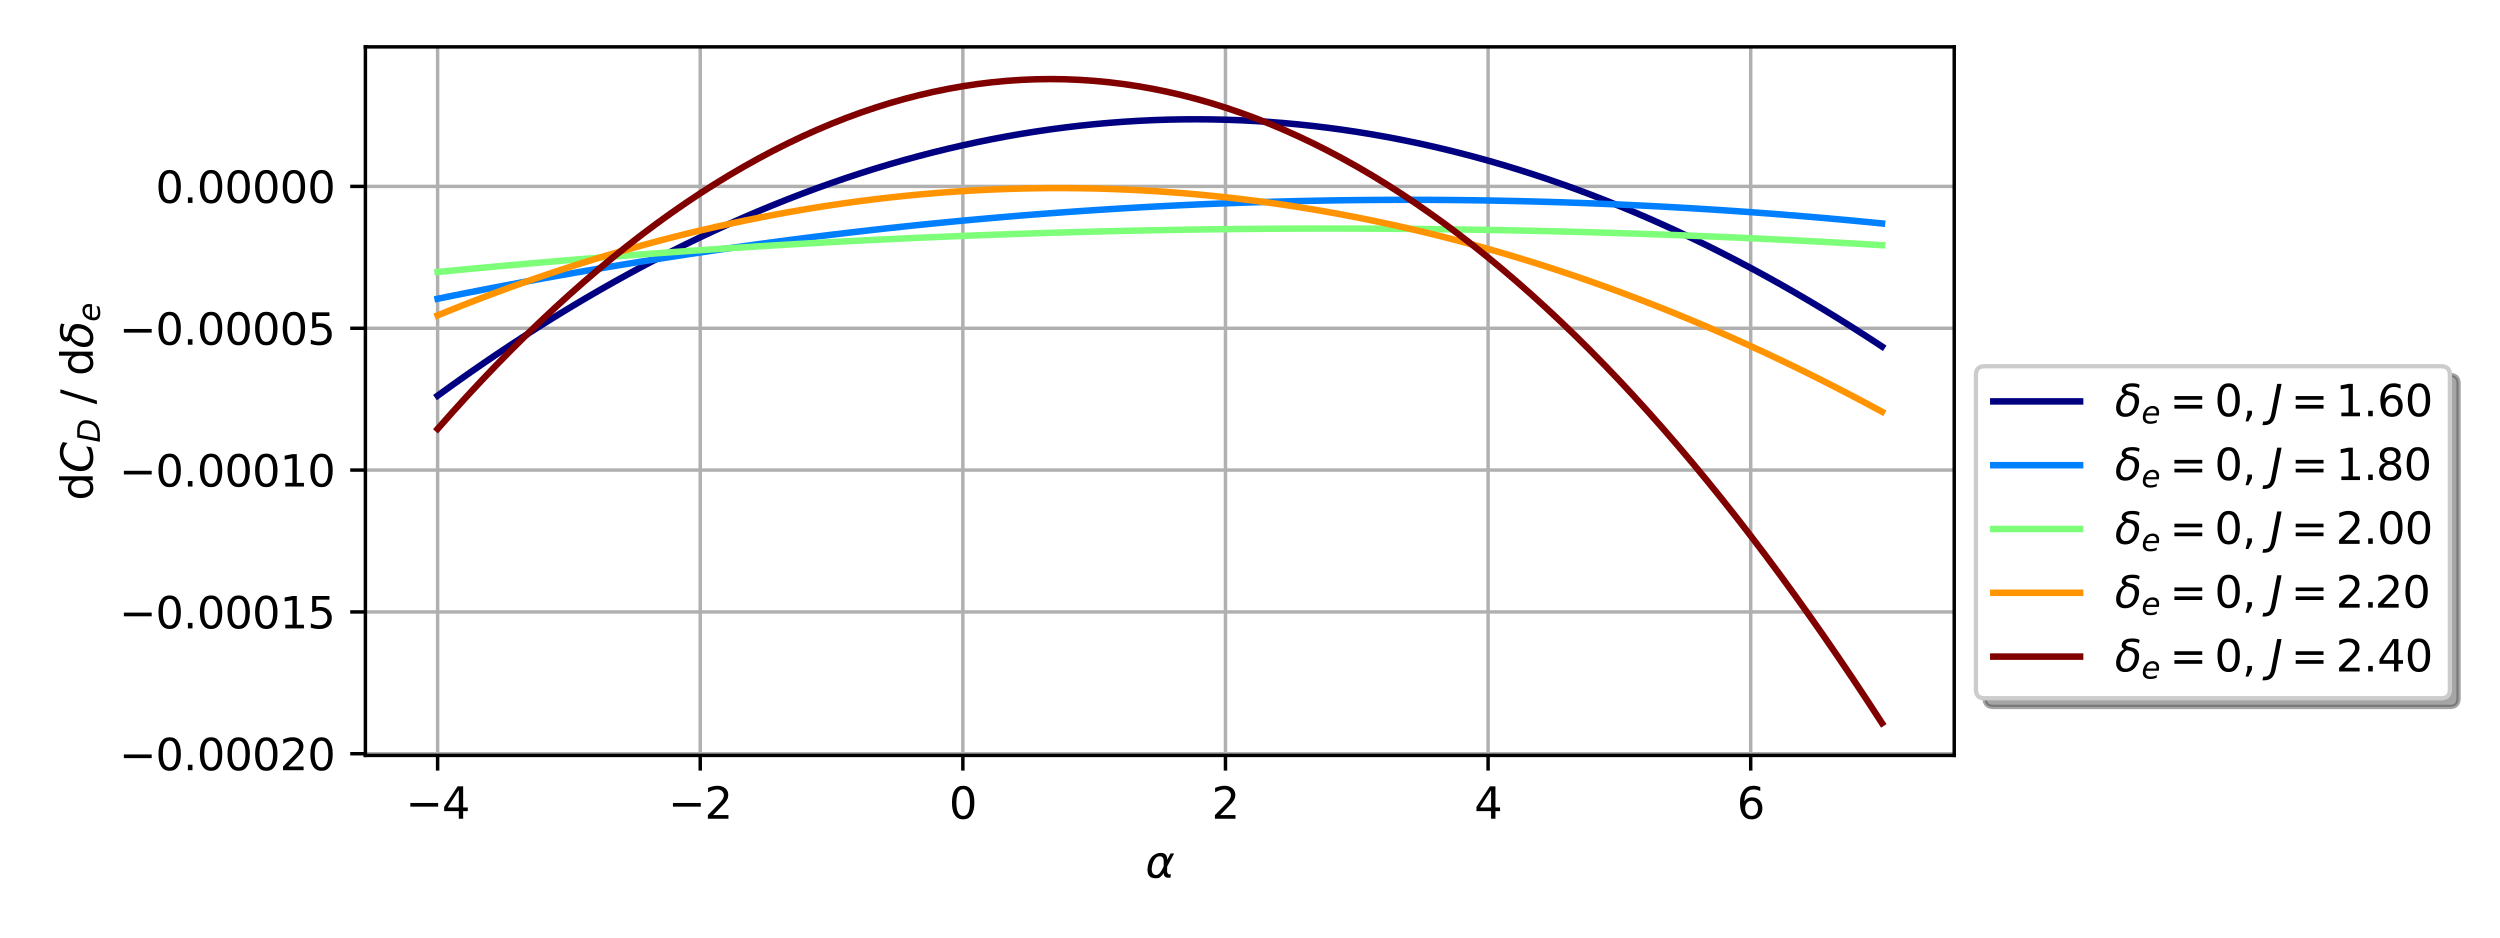 <?xml version="1.0" encoding="utf-8" standalone="no"?>
<!DOCTYPE svg PUBLIC "-//W3C//DTD SVG 1.1//EN"
  "http://www.w3.org/Graphics/SVG/1.1/DTD/svg11.dtd">
<svg xmlns:xlink="http://www.w3.org/1999/xlink" width="576pt" height="216pt" viewBox="0 0 576 216" xmlns="http://www.w3.org/2000/svg" version="1.1">
 <defs>
  <style type="text/css">*{stroke-linejoin: round; stroke-linecap: butt}</style>
 </defs>
 <g id="figure_1">
  <g id="patch_1">
   <path d="M 0 216 
L 576 216 
L 576 0 
L 0 0 
z
" style="fill: #ffffff"/>
  </g>
  <g id="axes_1">
   <g id="patch_2">
    <path d="M 84.188 174.04 
L 450.255 174.04 
L 450.255 10.8 
L 84.188 10.8 
z
" style="fill: #ffffff"/>
   </g>
   <g id="matplotlib.axis_1">
    <g id="xtick_1">
     <g id="line2d_1">
      <path d="M 100.827 174.04 
L 100.827 10.8 
" clip-path="url(#p9c66c2924f)" style="fill: none; stroke: #b0b0b0; stroke-width: 0.8; stroke-linecap: square"/>
     </g>
     <g id="line2d_2">
      <defs>
       <path id="m2b8d6ee78a" d="M 0 0 
L 0 3.5 
" style="stroke: #000000; stroke-width: 0.8"/>
      </defs>
      <g>
       <use xlink:href="#m2b8d6ee78a" x="100.827" y="174.04" style="stroke: #000000; stroke-width: 0.8"/>
      </g>
     </g>
     <g id="text_1">
      <!-- −4 -->
      <g transform="translate(93.456 188.638) scale(0.1 -0.1)">
       <defs>
        <path id="DejaVuSans-2212" d="M 678 2272 
L 4684 2272 
L 4684 1741 
L 678 1741 
L 678 2272 
z
" transform="scale(0.016)"/>
        <path id="DejaVuSans-34" d="M 2419 4116 
L 825 1625 
L 2419 1625 
L 2419 4116 
z
M 2253 4666 
L 3047 4666 
L 3047 1625 
L 3713 1625 
L 3713 1100 
L 3047 1100 
L 3047 0 
L 2419 0 
L 2419 1100 
L 313 1100 
L 313 1709 
L 2253 4666 
z
" transform="scale(0.016)"/>
       </defs>
       <use xlink:href="#DejaVuSans-2212"/>
       <use xlink:href="#DejaVuSans-34" x="83.789"/>
      </g>
     </g>
    </g>
    <g id="xtick_2">
     <g id="line2d_3">
      <path d="M 161.334 174.04 
L 161.334 10.8 
" clip-path="url(#p9c66c2924f)" style="fill: none; stroke: #b0b0b0; stroke-width: 0.8; stroke-linecap: square"/>
     </g>
     <g id="line2d_4">
      <g>
       <use xlink:href="#m2b8d6ee78a" x="161.334" y="174.04" style="stroke: #000000; stroke-width: 0.8"/>
      </g>
     </g>
     <g id="text_2">
      <!-- −2 -->
      <g transform="translate(153.963 188.638) scale(0.1 -0.1)">
       <defs>
        <path id="DejaVuSans-32" d="M 1228 531 
L 3431 531 
L 3431 0 
L 469 0 
L 469 531 
Q 828 903 1448 1529 
Q 2069 2156 2228 2338 
Q 2531 2678 2651 2914 
Q 2772 3150 2772 3378 
Q 2772 3750 2511 3984 
Q 2250 4219 1831 4219 
Q 1534 4219 1204 4116 
Q 875 4013 500 3803 
L 500 4441 
Q 881 4594 1212 4672 
Q 1544 4750 1819 4750 
Q 2544 4750 2975 4387 
Q 3406 4025 3406 3419 
Q 3406 3131 3298 2873 
Q 3191 2616 2906 2266 
Q 2828 2175 2409 1742 
Q 1991 1309 1228 531 
z
" transform="scale(0.016)"/>
       </defs>
       <use xlink:href="#DejaVuSans-2212"/>
       <use xlink:href="#DejaVuSans-32" x="83.789"/>
      </g>
     </g>
    </g>
    <g id="xtick_3">
     <g id="line2d_5">
      <path d="M 221.841 174.04 
L 221.841 10.8 
" clip-path="url(#p9c66c2924f)" style="fill: none; stroke: #b0b0b0; stroke-width: 0.8; stroke-linecap: square"/>
     </g>
     <g id="line2d_6">
      <g>
       <use xlink:href="#m2b8d6ee78a" x="221.841" y="174.04" style="stroke: #000000; stroke-width: 0.8"/>
      </g>
     </g>
     <g id="text_3">
      <!-- 0 -->
      <g transform="translate(218.66 188.638) scale(0.1 -0.1)">
       <defs>
        <path id="DejaVuSans-30" d="M 2034 4250 
Q 1547 4250 1301 3770 
Q 1056 3291 1056 2328 
Q 1056 1369 1301 889 
Q 1547 409 2034 409 
Q 2525 409 2770 889 
Q 3016 1369 3016 2328 
Q 3016 3291 2770 3770 
Q 2525 4250 2034 4250 
z
M 2034 4750 
Q 2819 4750 3233 4129 
Q 3647 3509 3647 2328 
Q 3647 1150 3233 529 
Q 2819 -91 2034 -91 
Q 1250 -91 836 529 
Q 422 1150 422 2328 
Q 422 3509 836 4129 
Q 1250 4750 2034 4750 
z
" transform="scale(0.016)"/>
       </defs>
       <use xlink:href="#DejaVuSans-30"/>
      </g>
     </g>
    </g>
    <g id="xtick_4">
     <g id="line2d_7">
      <path d="M 282.348 174.04 
L 282.348 10.8 
" clip-path="url(#p9c66c2924f)" style="fill: none; stroke: #b0b0b0; stroke-width: 0.8; stroke-linecap: square"/>
     </g>
     <g id="line2d_8">
      <g>
       <use xlink:href="#m2b8d6ee78a" x="282.348" y="174.04" style="stroke: #000000; stroke-width: 0.8"/>
      </g>
     </g>
     <g id="text_4">
      <!-- 2 -->
      <g transform="translate(279.167 188.638) scale(0.1 -0.1)">
       <use xlink:href="#DejaVuSans-32"/>
      </g>
     </g>
    </g>
    <g id="xtick_5">
     <g id="line2d_9">
      <path d="M 342.855 174.04 
L 342.855 10.8 
" clip-path="url(#p9c66c2924f)" style="fill: none; stroke: #b0b0b0; stroke-width: 0.8; stroke-linecap: square"/>
     </g>
     <g id="line2d_10">
      <g>
       <use xlink:href="#m2b8d6ee78a" x="342.855" y="174.04" style="stroke: #000000; stroke-width: 0.8"/>
      </g>
     </g>
     <g id="text_5">
      <!-- 4 -->
      <g transform="translate(339.674 188.638) scale(0.1 -0.1)">
       <use xlink:href="#DejaVuSans-34"/>
      </g>
     </g>
    </g>
    <g id="xtick_6">
     <g id="line2d_11">
      <path d="M 403.362 174.04 
L 403.362 10.8 
" clip-path="url(#p9c66c2924f)" style="fill: none; stroke: #b0b0b0; stroke-width: 0.8; stroke-linecap: square"/>
     </g>
     <g id="line2d_12">
      <g>
       <use xlink:href="#m2b8d6ee78a" x="403.362" y="174.04" style="stroke: #000000; stroke-width: 0.8"/>
      </g>
     </g>
     <g id="text_6">
      <!-- 6 -->
      <g transform="translate(400.181 188.638) scale(0.1 -0.1)">
       <defs>
        <path id="DejaVuSans-36" d="M 2113 2584 
Q 1688 2584 1439 2293 
Q 1191 2003 1191 1497 
Q 1191 994 1439 701 
Q 1688 409 2113 409 
Q 2538 409 2786 701 
Q 3034 994 3034 1497 
Q 3034 2003 2786 2293 
Q 2538 2584 2113 2584 
z
M 3366 4563 
L 3366 3988 
Q 3128 4100 2886 4159 
Q 2644 4219 2406 4219 
Q 1781 4219 1451 3797 
Q 1122 3375 1075 2522 
Q 1259 2794 1537 2939 
Q 1816 3084 2150 3084 
Q 2853 3084 3261 2657 
Q 3669 2231 3669 1497 
Q 3669 778 3244 343 
Q 2819 -91 2113 -91 
Q 1303 -91 875 529 
Q 447 1150 447 2328 
Q 447 3434 972 4092 
Q 1497 4750 2381 4750 
Q 2619 4750 2861 4703 
Q 3103 4656 3366 4563 
z
" transform="scale(0.016)"/>
       </defs>
       <use xlink:href="#DejaVuSans-36"/>
      </g>
     </g>
    </g>
    <g id="text_7">
     <!-- $\alpha$ -->
     <g transform="translate(263.922 202.317) scale(0.1 -0.1)">
      <defs>
       <path id="DejaVuSans-Oblique-3b1" d="M 2619 1628 
L 2622 2350 
Q 2625 3088 2069 3091 
Q 1653 3094 1394 2747 
Q 1069 2319 959 1747 
Q 825 1059 994 731 
Q 1169 397 1547 397 
Q 1966 397 2319 1063 
L 2619 1628 
z
M 2166 3578 
Q 3141 3594 3128 2584 
Q 3128 2584 3616 3500 
L 4128 3500 
L 3119 1603 
L 3109 919 
Q 3109 766 3194 638 
Q 3291 488 3391 488 
L 3669 488 
L 3575 0 
L 3228 0 
Q 2934 0 2722 263 
Q 2622 394 2619 669 
Q 2416 334 2066 50 
Q 1900 -81 1453 -78 
Q 722 -72 456 397 
Q 184 884 353 1747 
Q 534 2675 1009 3097 
Q 1544 3569 2166 3578 
z
" transform="scale(0.016)"/>
      </defs>
      <use xlink:href="#DejaVuSans-Oblique-3b1" transform="translate(0 0.844)"/>
     </g>
    </g>
   </g>
   <g id="matplotlib.axis_2">
    <g id="ytick_1">
     <g id="line2d_13">
      <path d="M 84.188 173.661 
L 450.255 173.661 
" clip-path="url(#p9c66c2924f)" style="fill: none; stroke: #b0b0b0; stroke-width: 0.8; stroke-linecap: square"/>
     </g>
     <g id="line2d_14">
      <defs>
       <path id="mbed023d537" d="M 0 0 
L -3.5 0 
" style="stroke: #000000; stroke-width: 0.8"/>
      </defs>
      <g>
       <use xlink:href="#mbed023d537" x="84.188" y="173.661" style="stroke: #000000; stroke-width: 0.8"/>
      </g>
     </g>
     <g id="text_8">
      <!-- −0.00020 -->
      <g transform="translate(27.455 177.46) scale(0.1 -0.1)">
       <defs>
        <path id="DejaVuSans-2e" d="M 684 794 
L 1344 794 
L 1344 0 
L 684 0 
L 684 794 
z
" transform="scale(0.016)"/>
       </defs>
       <use xlink:href="#DejaVuSans-2212"/>
       <use xlink:href="#DejaVuSans-30" x="83.789"/>
       <use xlink:href="#DejaVuSans-2e" x="147.412"/>
       <use xlink:href="#DejaVuSans-30" x="179.199"/>
       <use xlink:href="#DejaVuSans-30" x="242.822"/>
       <use xlink:href="#DejaVuSans-30" x="306.445"/>
       <use xlink:href="#DejaVuSans-32" x="370.068"/>
       <use xlink:href="#DejaVuSans-30" x="433.691"/>
      </g>
     </g>
    </g>
    <g id="ytick_2">
     <g id="line2d_15">
      <path d="M 84.188 140.983 
L 450.255 140.983 
" clip-path="url(#p9c66c2924f)" style="fill: none; stroke: #b0b0b0; stroke-width: 0.8; stroke-linecap: square"/>
     </g>
     <g id="line2d_16">
      <g>
       <use xlink:href="#mbed023d537" x="84.188" y="140.983" style="stroke: #000000; stroke-width: 0.8"/>
      </g>
     </g>
     <g id="text_9">
      <!-- −0.00015 -->
      <g transform="translate(27.455 144.782) scale(0.1 -0.1)">
       <defs>
        <path id="DejaVuSans-31" d="M 794 531 
L 1825 531 
L 1825 4091 
L 703 3866 
L 703 4441 
L 1819 4666 
L 2450 4666 
L 2450 531 
L 3481 531 
L 3481 0 
L 794 0 
L 794 531 
z
" transform="scale(0.016)"/>
        <path id="DejaVuSans-35" d="M 691 4666 
L 3169 4666 
L 3169 4134 
L 1269 4134 
L 1269 2991 
Q 1406 3038 1543 3061 
Q 1681 3084 1819 3084 
Q 2600 3084 3056 2656 
Q 3513 2228 3513 1497 
Q 3513 744 3044 326 
Q 2575 -91 1722 -91 
Q 1428 -91 1123 -41 
Q 819 9 494 109 
L 494 744 
Q 775 591 1075 516 
Q 1375 441 1709 441 
Q 2250 441 2565 725 
Q 2881 1009 2881 1497 
Q 2881 1984 2565 2268 
Q 2250 2553 1709 2553 
Q 1456 2553 1204 2497 
Q 953 2441 691 2322 
L 691 4666 
z
" transform="scale(0.016)"/>
       </defs>
       <use xlink:href="#DejaVuSans-2212"/>
       <use xlink:href="#DejaVuSans-30" x="83.789"/>
       <use xlink:href="#DejaVuSans-2e" x="147.412"/>
       <use xlink:href="#DejaVuSans-30" x="179.199"/>
       <use xlink:href="#DejaVuSans-30" x="242.822"/>
       <use xlink:href="#DejaVuSans-30" x="306.445"/>
       <use xlink:href="#DejaVuSans-31" x="370.068"/>
       <use xlink:href="#DejaVuSans-35" x="433.691"/>
      </g>
     </g>
    </g>
    <g id="ytick_3">
     <g id="line2d_17">
      <path d="M 84.188 108.305 
L 450.255 108.305 
" clip-path="url(#p9c66c2924f)" style="fill: none; stroke: #b0b0b0; stroke-width: 0.8; stroke-linecap: square"/>
     </g>
     <g id="line2d_18">
      <g>
       <use xlink:href="#mbed023d537" x="84.188" y="108.305" style="stroke: #000000; stroke-width: 0.8"/>
      </g>
     </g>
     <g id="text_10">
      <!-- −0.00010 -->
      <g transform="translate(27.455 112.104) scale(0.1 -0.1)">
       <use xlink:href="#DejaVuSans-2212"/>
       <use xlink:href="#DejaVuSans-30" x="83.789"/>
       <use xlink:href="#DejaVuSans-2e" x="147.412"/>
       <use xlink:href="#DejaVuSans-30" x="179.199"/>
       <use xlink:href="#DejaVuSans-30" x="242.822"/>
       <use xlink:href="#DejaVuSans-30" x="306.445"/>
       <use xlink:href="#DejaVuSans-31" x="370.068"/>
       <use xlink:href="#DejaVuSans-30" x="433.691"/>
      </g>
     </g>
    </g>
    <g id="ytick_4">
     <g id="line2d_19">
      <path d="M 84.188 75.627 
L 450.255 75.627 
" clip-path="url(#p9c66c2924f)" style="fill: none; stroke: #b0b0b0; stroke-width: 0.8; stroke-linecap: square"/>
     </g>
     <g id="line2d_20">
      <g>
       <use xlink:href="#mbed023d537" x="84.188" y="75.627" style="stroke: #000000; stroke-width: 0.8"/>
      </g>
     </g>
     <g id="text_11">
      <!-- −0.00005 -->
      <g transform="translate(27.455 79.426) scale(0.1 -0.1)">
       <use xlink:href="#DejaVuSans-2212"/>
       <use xlink:href="#DejaVuSans-30" x="83.789"/>
       <use xlink:href="#DejaVuSans-2e" x="147.412"/>
       <use xlink:href="#DejaVuSans-30" x="179.199"/>
       <use xlink:href="#DejaVuSans-30" x="242.822"/>
       <use xlink:href="#DejaVuSans-30" x="306.445"/>
       <use xlink:href="#DejaVuSans-30" x="370.068"/>
       <use xlink:href="#DejaVuSans-35" x="433.691"/>
      </g>
     </g>
    </g>
    <g id="ytick_5">
     <g id="line2d_21">
      <path d="M 84.188 42.949 
L 450.255 42.949 
" clip-path="url(#p9c66c2924f)" style="fill: none; stroke: #b0b0b0; stroke-width: 0.8; stroke-linecap: square"/>
     </g>
     <g id="line2d_22">
      <g>
       <use xlink:href="#mbed023d537" x="84.188" y="42.949" style="stroke: #000000; stroke-width: 0.8"/>
      </g>
     </g>
     <g id="text_12">
      <!-- 0.00000 -->
      <g transform="translate(35.835 46.748) scale(0.1 -0.1)">
       <use xlink:href="#DejaVuSans-30"/>
       <use xlink:href="#DejaVuSans-2e" x="63.623"/>
       <use xlink:href="#DejaVuSans-30" x="95.41"/>
       <use xlink:href="#DejaVuSans-30" x="159.033"/>
       <use xlink:href="#DejaVuSans-30" x="222.656"/>
       <use xlink:href="#DejaVuSans-30" x="286.279"/>
       <use xlink:href="#DejaVuSans-30" x="349.902"/>
      </g>
     </g>
    </g>
    <g id="text_13">
     <!-- d$C_D$ / d$\delta_e$ -->
     <g transform="translate(21.375 115.32) rotate(-90) scale(0.1 -0.1)">
      <defs>
       <path id="DejaVuSans-64" d="M 2906 2969 
L 2906 4863 
L 3481 4863 
L 3481 0 
L 2906 0 
L 2906 525 
Q 2725 213 2448 61 
Q 2172 -91 1784 -91 
Q 1150 -91 751 415 
Q 353 922 353 1747 
Q 353 2572 751 3078 
Q 1150 3584 1784 3584 
Q 2172 3584 2448 3432 
Q 2725 3281 2906 2969 
z
M 947 1747 
Q 947 1113 1208 752 
Q 1469 391 1925 391 
Q 2381 391 2643 752 
Q 2906 1113 2906 1747 
Q 2906 2381 2643 2742 
Q 2381 3103 1925 3103 
Q 1469 3103 1208 2742 
Q 947 2381 947 1747 
z
" transform="scale(0.016)"/>
       <path id="DejaVuSans-Oblique-43" d="M 4447 4306 
L 4319 3641 
Q 4019 3944 3683 4091 
Q 3347 4238 2956 4238 
Q 2422 4238 2017 3981 
Q 1613 3725 1319 3200 
Q 1131 2863 1032 2486 
Q 934 2109 934 1728 
Q 934 1091 1264 756 
Q 1594 422 2222 422 
Q 2656 422 3056 561 
Q 3456 700 3834 978 
L 3688 231 
Q 3316 72 2936 -9 
Q 2556 -91 2175 -91 
Q 1278 -91 773 396 
Q 269 884 269 1753 
Q 269 2309 461 2846 
Q 653 3384 1013 3828 
Q 1394 4300 1883 4525 
Q 2372 4750 3022 4750 
Q 3422 4750 3780 4639 
Q 4138 4528 4447 4306 
z
" transform="scale(0.016)"/>
       <path id="DejaVuSans-Oblique-44" d="M 1081 4666 
L 2438 4666 
Q 3519 4666 4070 4208 
Q 4622 3750 4622 2847 
Q 4622 2250 4412 1698 
Q 4203 1147 3834 769 
Q 3463 381 2891 190 
Q 2319 0 1538 0 
L 172 0 
L 1081 4666 
z
M 1613 4147 
L 909 519 
L 1734 519 
Q 2794 519 3375 1128 
Q 3956 1738 3956 2847 
Q 3956 3519 3581 3833 
Q 3206 4147 2406 4147 
L 1613 4147 
z
" transform="scale(0.016)"/>
       <path id="DejaVuSans-20" transform="scale(0.016)"/>
       <path id="DejaVuSans-2f" d="M 1625 4666 
L 2156 4666 
L 531 -594 
L 0 -594 
L 1625 4666 
z
" transform="scale(0.016)"/>
       <path id="DejaVuSans-Oblique-3b4" d="M 3472 4053 
Q 3197 4272 2450 4272 
Q 1659 4272 1588 3906 
Q 1531 3619 2328 3469 
Q 2953 3353 3253 3003 
Q 3616 2581 3447 1716 
Q 3284 888 2763 400 
Q 2238 -91 1488 -91 
Q 741 -91 406 400 
Q 72 888 241 1747 
Q 363 2384 891 2900 
Q 1097 3100 1353 3213 
Q 913 3459 1000 3900 
Q 1166 4750 2544 4750 
Q 3234 4750 3566 4531 
L 3472 4053 
z
M 1753 3056 
Q 1525 2966 1306 2738 
Q 969 2384 847 1747 
Q 722 1113 919 756 
Q 1119 397 1584 397 
Q 2044 397 2381 759 
Q 2722 1122 2838 1716 
Q 2956 2338 2731 2638 
Q 2491 2959 2103 2994 
Q 1906 3013 1753 3056 
z
" transform="scale(0.016)"/>
       <path id="DejaVuSans-Oblique-65" d="M 3078 2063 
Q 3088 2113 3092 2166 
Q 3097 2219 3097 2272 
Q 3097 2653 2873 2875 
Q 2650 3097 2266 3097 
Q 1838 3097 1509 2826 
Q 1181 2556 1013 2059 
L 3078 2063 
z
M 3578 1613 
L 903 1613 
Q 884 1494 878 1425 
Q 872 1356 872 1306 
Q 872 872 1139 634 
Q 1406 397 1894 397 
Q 2269 397 2603 481 
Q 2938 566 3225 728 
L 3116 159 
Q 2806 34 2476 -28 
Q 2147 -91 1806 -91 
Q 1078 -91 686 257 
Q 294 606 294 1247 
Q 294 1794 489 2264 
Q 684 2734 1063 3103 
Q 1306 3334 1642 3459 
Q 1978 3584 2356 3584 
Q 2950 3584 3301 3228 
Q 3653 2872 3653 2272 
Q 3653 2128 3634 1964 
Q 3616 1800 3578 1613 
z
" transform="scale(0.016)"/>
      </defs>
      <use xlink:href="#DejaVuSans-64" transform="translate(0 0.016)"/>
      <use xlink:href="#DejaVuSans-Oblique-43" transform="translate(63.477 0.016)"/>
      <use xlink:href="#DejaVuSans-Oblique-44" transform="translate(133.301 -16.391) scale(0.7)"/>
      <use xlink:href="#DejaVuSans-20" transform="translate(189.937 0.016)"/>
      <use xlink:href="#DejaVuSans-2f" transform="translate(221.724 0.016)"/>
      <use xlink:href="#DejaVuSans-20" transform="translate(255.415 0.016)"/>
      <use xlink:href="#DejaVuSans-64" transform="translate(287.202 0.016)"/>
      <use xlink:href="#DejaVuSans-Oblique-3b4" transform="translate(350.679 0.016)"/>
      <use xlink:href="#DejaVuSans-Oblique-65" transform="translate(411.86 -16.391) scale(0.7)"/>
     </g>
    </g>
   </g>
   <g id="line2d_23">
    <path d="M 100.827 91.171 
L 104.189 88.741 
L 107.55 86.359 
L 110.912 84.024 
L 114.273 81.736 
L 117.635 79.495 
L 120.996 77.302 
L 124.358 75.156 
L 127.719 73.057 
L 131.081 71.006 
L 134.442 69.001 
L 137.804 67.044 
L 141.165 65.134 
L 144.527 63.272 
L 147.888 61.456 
L 151.25 59.688 
L 154.611 57.967 
L 157.973 56.294 
L 161.334 54.667 
L 164.696 53.088 
L 168.057 51.556 
L 171.419 50.072 
L 174.78 48.634 
L 178.142 47.244 
L 181.503 45.901 
L 184.865 44.606 
L 188.226 43.357 
L 191.588 42.156 
L 194.949 41.002 
L 198.311 39.896 
L 201.672 38.836 
L 205.034 37.824 
L 208.395 36.859 
L 211.757 35.942 
L 215.118 35.071 
L 218.48 34.248 
L 221.841 33.472 
L 225.203 32.744 
L 228.564 32.062 
L 231.926 31.428 
L 235.287 30.841 
L 238.649 30.302 
L 242.01 29.809 
L 245.372 29.364 
L 248.733 28.966 
L 252.095 28.615 
L 255.456 28.312 
L 258.818 28.056 
L 262.179 27.847 
L 265.541 27.685 
L 268.902 27.571 
L 272.264 27.504 
L 275.625 27.484 
L 278.987 27.511 
L 282.348 27.586 
L 285.71 27.708 
L 289.071 27.877 
L 292.433 28.093 
L 295.794 28.356 
L 299.156 28.667 
L 302.517 29.025 
L 305.879 29.431 
L 309.24 29.883 
L 312.602 30.383 
L 315.963 30.93 
L 319.325 31.524 
L 322.686 32.166 
L 326.048 32.855 
L 329.409 33.591 
L 332.771 34.374 
L 336.132 35.205 
L 339.494 36.082 
L 342.855 37.007 
L 346.217 37.98 
L 349.578 38.999 
L 352.94 40.066 
L 356.301 41.18 
L 359.663 42.341 
L 363.024 43.55 
L 366.386 44.806 
L 369.747 46.109 
L 373.109 47.459 
L 376.47 48.856 
L 379.832 50.301 
L 383.193 51.793 
L 386.555 53.332 
L 389.916 54.919 
L 393.278 56.553 
L 396.639 58.234 
L 400.001 59.962 
L 403.362 61.737 
L 406.724 63.56 
L 410.085 65.43 
L 413.447 67.347 
L 416.808 69.312 
L 420.17 71.324 
L 423.531 73.383 
L 426.893 75.489 
L 430.254 77.642 
L 433.616 79.843 
" clip-path="url(#p9c66c2924f)" style="fill: none; stroke: #000080; stroke-width: 1.5; stroke-linecap: square"/>
   </g>
   <g id="line2d_24">
    <path d="M 100.827 68.835 
L 104.189 68.155 
L 107.55 67.484 
L 110.912 66.825 
L 114.273 66.175 
L 117.635 65.536 
L 120.996 64.907 
L 124.358 64.288 
L 127.719 63.68 
L 131.081 63.082 
L 134.442 62.494 
L 137.804 61.917 
L 141.165 61.35 
L 144.527 60.793 
L 147.888 60.247 
L 151.25 59.711 
L 154.611 59.185 
L 157.973 58.669 
L 161.334 58.164 
L 164.696 57.669 
L 168.057 57.185 
L 171.419 56.711 
L 174.78 56.247 
L 178.142 55.793 
L 181.503 55.35 
L 184.865 54.917 
L 188.226 54.494 
L 191.588 54.081 
L 194.949 53.679 
L 198.311 53.288 
L 201.672 52.906 
L 205.034 52.535 
L 208.395 52.174 
L 211.757 51.824 
L 215.118 51.483 
L 218.48 51.153 
L 221.841 50.834 
L 225.203 50.524 
L 228.564 50.225 
L 231.926 49.937 
L 235.287 49.658 
L 238.649 49.39 
L 242.01 49.133 
L 245.372 48.885 
L 248.733 48.648 
L 252.095 48.421 
L 255.456 48.205 
L 258.818 47.998 
L 262.179 47.802 
L 265.541 47.617 
L 268.902 47.442 
L 272.264 47.277 
L 275.625 47.122 
L 278.987 46.978 
L 282.348 46.844 
L 285.71 46.72 
L 289.071 46.606 
L 292.433 46.503 
L 295.794 46.411 
L 299.156 46.328 
L 302.517 46.256 
L 305.879 46.194 
L 309.24 46.142 
L 312.602 46.101 
L 315.963 46.07 
L 319.325 46.05 
L 322.686 46.039 
L 326.048 46.039 
L 329.409 46.049 
L 332.771 46.07 
L 336.132 46.101 
L 339.494 46.142 
L 342.855 46.194 
L 346.217 46.256 
L 349.578 46.328 
L 352.94 46.41 
L 356.301 46.503 
L 359.663 46.606 
L 363.024 46.719 
L 366.386 46.843 
L 369.747 46.977 
L 373.109 47.121 
L 376.47 47.276 
L 379.832 47.441 
L 383.193 47.616 
L 386.555 47.802 
L 389.916 47.998 
L 393.278 48.204 
L 396.639 48.42 
L 400.001 48.647 
L 403.362 48.884 
L 406.724 49.132 
L 410.085 49.389 
L 413.447 49.657 
L 416.808 49.936 
L 420.17 50.224 
L 423.531 50.523 
L 426.893 50.833 
L 430.254 51.152 
L 433.616 51.482 
" clip-path="url(#p9c66c2924f)" style="fill: none; stroke: #0080ff; stroke-width: 1.5; stroke-linecap: square"/>
   </g>
   <g id="line2d_25">
    <path d="M 100.827 62.665 
L 104.189 62.341 
L 107.55 62.022 
L 110.912 61.708 
L 114.273 61.399 
L 117.635 61.096 
L 120.996 60.798 
L 124.358 60.506 
L 127.719 60.219 
L 131.081 59.937 
L 134.442 59.661 
L 137.804 59.39 
L 141.165 59.124 
L 144.527 58.864 
L 147.888 58.609 
L 151.25 58.359 
L 154.611 58.115 
L 157.973 57.876 
L 161.334 57.643 
L 164.696 57.414 
L 168.057 57.192 
L 171.419 56.974 
L 174.78 56.762 
L 178.142 56.555 
L 181.503 56.354 
L 184.865 56.157 
L 188.226 55.967 
L 191.588 55.781 
L 194.949 55.601 
L 198.311 55.427 
L 201.672 55.257 
L 205.034 55.093 
L 208.395 54.934 
L 211.757 54.781 
L 215.118 54.633 
L 218.48 54.491 
L 221.841 54.353 
L 225.203 54.221 
L 228.564 54.095 
L 231.926 53.974 
L 235.287 53.858 
L 238.649 53.747 
L 242.01 53.642 
L 245.372 53.542 
L 248.733 53.448 
L 252.095 53.359 
L 255.456 53.275 
L 258.818 53.197 
L 262.179 53.123 
L 265.541 53.056 
L 268.902 52.993 
L 272.264 52.936 
L 275.625 52.885 
L 278.987 52.838 
L 282.348 52.797 
L 285.71 52.762 
L 289.071 52.732 
L 292.433 52.707 
L 295.794 52.687 
L 299.156 52.673 
L 302.517 52.664 
L 305.879 52.661 
L 309.24 52.662 
L 312.602 52.67 
L 315.963 52.682 
L 319.325 52.7 
L 322.686 52.723 
L 326.048 52.752 
L 329.409 52.786 
L 332.771 52.825 
L 336.132 52.87 
L 339.494 52.92 
L 342.855 52.975 
L 346.217 53.036 
L 349.578 53.102 
L 352.94 53.173 
L 356.301 53.25 
L 359.663 53.332 
L 363.024 53.419 
L 366.386 53.512 
L 369.747 53.61 
L 373.109 53.714 
L 376.47 53.823 
L 379.832 53.937 
L 383.193 54.056 
L 386.555 54.181 
L 389.916 54.311 
L 393.278 54.447 
L 396.639 54.588 
L 400.001 54.734 
L 403.362 54.886 
L 406.724 55.043 
L 410.085 55.205 
L 413.447 55.373 
L 416.808 55.546 
L 420.17 55.724 
L 423.531 55.908 
L 426.893 56.097 
L 430.254 56.292 
L 433.616 56.491 
" clip-path="url(#p9c66c2924f)" style="fill: none; stroke: #7dff7a; stroke-width: 1.5; stroke-linecap: square"/>
   </g>
   <g id="line2d_26">
    <path d="M 100.827 72.661 
L 104.189 71.3 
L 107.55 69.97 
L 110.912 68.673 
L 114.273 67.409 
L 117.635 66.176 
L 120.996 64.976 
L 124.358 63.809 
L 127.719 62.674 
L 131.081 61.571 
L 134.442 60.501 
L 137.804 59.463 
L 141.165 58.457 
L 144.527 57.484 
L 147.888 56.543 
L 151.25 55.634 
L 154.611 54.758 
L 157.973 53.914 
L 161.334 53.103 
L 164.696 52.323 
L 168.057 51.577 
L 171.419 50.862 
L 174.78 50.18 
L 178.142 49.531 
L 181.503 48.913 
L 184.865 48.329 
L 188.226 47.776 
L 191.588 47.256 
L 194.949 46.768 
L 198.311 46.313 
L 201.672 45.89 
L 205.034 45.499 
L 208.395 45.141 
L 211.757 44.815 
L 215.118 44.521 
L 218.48 44.26 
L 221.841 44.031 
L 225.203 43.835 
L 228.564 43.671 
L 231.926 43.539 
L 235.287 43.44 
L 238.649 43.373 
L 242.01 43.338 
L 245.372 43.336 
L 248.733 43.366 
L 252.095 43.428 
L 255.456 43.523 
L 258.818 43.65 
L 262.179 43.81 
L 265.541 44.002 
L 268.902 44.226 
L 272.264 44.483 
L 275.625 44.772 
L 278.987 45.094 
L 282.348 45.447 
L 285.71 45.833 
L 289.071 46.252 
L 292.433 46.703 
L 295.794 47.186 
L 299.156 47.702 
L 302.517 48.25 
L 305.879 48.83 
L 309.24 49.443 
L 312.602 50.088 
L 315.963 50.766 
L 319.325 51.476 
L 322.686 52.218 
L 326.048 52.992 
L 329.409 53.799 
L 332.771 54.639 
L 336.132 55.51 
L 339.494 56.415 
L 342.855 57.351 
L 346.217 58.32 
L 349.578 59.321 
L 352.94 60.355 
L 356.301 61.42 
L 359.663 62.519 
L 363.024 63.649 
L 366.386 64.812 
L 369.747 66.008 
L 373.109 67.236 
L 376.47 68.496 
L 379.832 69.788 
L 383.193 71.113 
L 386.555 72.47 
L 389.916 73.86 
L 393.278 75.282 
L 396.639 76.736 
L 400.001 78.223 
L 403.362 79.742 
L 406.724 81.294 
L 410.085 82.877 
L 413.447 84.494 
L 416.808 86.142 
L 420.17 87.823 
L 423.531 89.536 
L 426.893 91.282 
L 430.254 93.06 
L 433.616 94.871 
" clip-path="url(#p9c66c2924f)" style="fill: none; stroke: #ff9400; stroke-width: 1.5; stroke-linecap: square"/>
   </g>
   <g id="line2d_27">
    <path d="M 100.827 98.823 
L 104.189 95.031 
L 107.55 91.331 
L 110.912 87.721 
L 114.273 84.203 
L 117.635 80.776 
L 120.996 77.441 
L 124.358 74.197 
L 127.719 71.045 
L 131.081 67.983 
L 134.442 65.014 
L 137.804 62.135 
L 141.165 59.348 
L 144.527 56.652 
L 147.888 54.048 
L 151.25 51.535 
L 154.611 49.113 
L 157.973 46.783 
L 161.334 44.544 
L 164.696 42.396 
L 168.057 40.34 
L 171.419 38.375 
L 174.78 36.502 
L 178.142 34.72 
L 181.503 33.029 
L 184.865 31.43 
L 188.226 29.922 
L 191.588 28.505 
L 194.949 27.18 
L 198.311 25.946 
L 201.672 24.804 
L 205.034 23.752 
L 208.395 22.793 
L 211.757 21.924 
L 215.118 21.147 
L 218.48 20.462 
L 221.841 19.867 
L 225.203 19.364 
L 228.564 18.953 
L 231.926 18.632 
L 235.287 18.404 
L 238.649 18.266 
L 242.01 18.22 
L 245.372 18.265 
L 248.733 18.402 
L 252.095 18.63 
L 255.456 18.949 
L 258.818 19.36 
L 262.179 19.862 
L 265.541 20.455 
L 268.902 21.14 
L 272.264 21.916 
L 275.625 22.784 
L 278.987 23.743 
L 282.348 24.793 
L 285.71 25.935 
L 289.071 27.168 
L 292.433 28.492 
L 295.794 29.908 
L 299.156 31.415 
L 302.517 33.014 
L 305.879 34.703 
L 309.24 36.485 
L 312.602 38.357 
L 315.963 40.321 
L 319.325 42.376 
L 322.686 44.523 
L 326.048 46.761 
L 329.409 49.091 
L 332.771 51.511 
L 336.132 54.023 
L 339.494 56.627 
L 342.855 59.322 
L 346.217 62.108 
L 349.578 64.986 
L 352.94 67.955 
L 356.301 71.015 
L 359.663 74.167 
L 363.024 77.41 
L 366.386 80.744 
L 369.747 84.17 
L 373.109 87.687 
L 376.47 91.296 
L 379.832 94.996 
L 383.193 98.787 
L 386.555 102.67 
L 389.916 106.644 
L 393.278 110.709 
L 396.639 114.866 
L 400.001 119.114 
L 403.362 123.453 
L 406.724 127.884 
L 410.085 132.406 
L 413.447 137.02 
L 416.808 141.725 
L 420.17 146.521 
L 423.531 151.409 
L 426.893 156.388 
L 430.254 161.458 
L 433.616 166.62 
" clip-path="url(#p9c66c2924f)" style="fill: none; stroke: #800000; stroke-width: 1.5; stroke-linecap: square"/>
   </g>
   <g id="patch_3">
    <path d="M 84.188 174.04 
L 84.188 10.8 
" style="fill: none; stroke: #000000; stroke-width: 0.8; stroke-linejoin: miter; stroke-linecap: square"/>
   </g>
   <g id="patch_4">
    <path d="M 450.255 174.04 
L 450.255 10.8 
" style="fill: none; stroke: #000000; stroke-width: 0.8; stroke-linejoin: miter; stroke-linecap: square"/>
   </g>
   <g id="patch_5">
    <path d="M 84.188 174.04 
L 450.255 174.04 
" style="fill: none; stroke: #000000; stroke-width: 0.8; stroke-linejoin: miter; stroke-linecap: square"/>
   </g>
   <g id="patch_6">
    <path d="M 84.188 10.8 
L 450.255 10.8 
" style="fill: none; stroke: #000000; stroke-width: 0.8; stroke-linejoin: miter; stroke-linecap: square"/>
   </g>
   <g id="legend_1">
    <g id="patch_7">
     <path d="M 459.255 162.878 
L 564.455 162.878 
Q 566.455 162.878 566.455 160.878 
L 566.455 88.386 
Q 566.455 86.386 564.455 86.386 
L 459.255 86.386 
Q 457.255 86.386 457.255 88.386 
L 457.255 160.878 
Q 457.255 162.878 459.255 162.878 
z
" style="fill: #4d4d4d; opacity: 0.5; stroke: #4d4d4d; stroke-linejoin: miter"/>
    </g>
    <g id="patch_8">
     <path d="M 457.255 160.878 
L 562.455 160.878 
Q 564.455 160.878 564.455 158.878 
L 564.455 86.386 
Q 564.455 84.386 562.455 84.386 
L 457.255 84.386 
Q 455.255 84.386 455.255 86.386 
L 455.255 158.878 
Q 455.255 160.878 457.255 160.878 
z
" style="fill: #ffffff; stroke: #cccccc; stroke-linejoin: miter"/>
    </g>
    <g id="line2d_28">
     <path d="M 459.255 92.484 
L 469.255 92.484 
L 479.255 92.484 
" style="fill: none; stroke: #000080; stroke-width: 1.5; stroke-linecap: square"/>
    </g>
    <g id="text_14">
     <!-- $\delta_e = 0$, $J = 1.60$ -->
     <g transform="translate(487.255 95.984) scale(0.1 -0.1)">
      <defs>
       <path id="DejaVuSans-3d" d="M 678 2906 
L 4684 2906 
L 4684 2381 
L 678 2381 
L 678 2906 
z
M 678 1631 
L 4684 1631 
L 4684 1100 
L 678 1100 
L 678 1631 
z
" transform="scale(0.016)"/>
       <path id="DejaVuSans-2c" d="M 750 794 
L 1409 794 
L 1409 256 
L 897 -744 
L 494 -744 
L 750 256 
L 750 794 
z
" transform="scale(0.016)"/>
       <path id="DejaVuSans-Oblique-4a" d="M 1069 4666 
L 1703 4666 
L 856 325 
Q 691 -522 298 -901 
Q -94 -1281 -800 -1281 
L -1050 -1281 
L -947 -750 
L -750 -750 
Q -328 -750 -109 -509 
Q 109 -269 225 325 
L 1069 4666 
z
" transform="scale(0.016)"/>
      </defs>
      <use xlink:href="#DejaVuSans-Oblique-3b4" transform="translate(0 0.781)"/>
      <use xlink:href="#DejaVuSans-Oblique-65" transform="translate(61.182 -15.625) scale(0.7)"/>
      <use xlink:href="#DejaVuSans-3d" transform="translate(126.465 0.781)"/>
      <use xlink:href="#DejaVuSans-30" transform="translate(229.736 0.781)"/>
      <use xlink:href="#DejaVuSans-2c" transform="translate(293.359 0.781)"/>
      <use xlink:href="#DejaVuSans-20" transform="translate(325.146 0.781)"/>
      <use xlink:href="#DejaVuSans-Oblique-4a" transform="translate(356.934 0.781)"/>
      <use xlink:href="#DejaVuSans-3d" transform="translate(405.908 0.781)"/>
      <use xlink:href="#DejaVuSans-31" transform="translate(509.18 0.781)"/>
      <use xlink:href="#DejaVuSans-2e" transform="translate(572.803 0.781)"/>
      <use xlink:href="#DejaVuSans-36" transform="translate(604.59 0.781)"/>
      <use xlink:href="#DejaVuSans-30" transform="translate(668.213 0.781)"/>
     </g>
    </g>
    <g id="line2d_29">
     <path d="M 459.255 107.183 
L 469.255 107.183 
L 479.255 107.183 
" style="fill: none; stroke: #0080ff; stroke-width: 1.5; stroke-linecap: square"/>
    </g>
    <g id="text_15">
     <!-- $\delta_e = 0$, $J = 1.80$ -->
     <g transform="translate(487.255 110.683) scale(0.1 -0.1)">
      <defs>
       <path id="DejaVuSans-38" d="M 2034 2216 
Q 1584 2216 1326 1975 
Q 1069 1734 1069 1313 
Q 1069 891 1326 650 
Q 1584 409 2034 409 
Q 2484 409 2743 651 
Q 3003 894 3003 1313 
Q 3003 1734 2745 1975 
Q 2488 2216 2034 2216 
z
M 1403 2484 
Q 997 2584 770 2862 
Q 544 3141 544 3541 
Q 544 4100 942 4425 
Q 1341 4750 2034 4750 
Q 2731 4750 3128 4425 
Q 3525 4100 3525 3541 
Q 3525 3141 3298 2862 
Q 3072 2584 2669 2484 
Q 3125 2378 3379 2068 
Q 3634 1759 3634 1313 
Q 3634 634 3220 271 
Q 2806 -91 2034 -91 
Q 1263 -91 848 271 
Q 434 634 434 1313 
Q 434 1759 690 2068 
Q 947 2378 1403 2484 
z
M 1172 3481 
Q 1172 3119 1398 2916 
Q 1625 2713 2034 2713 
Q 2441 2713 2670 2916 
Q 2900 3119 2900 3481 
Q 2900 3844 2670 4047 
Q 2441 4250 2034 4250 
Q 1625 4250 1398 4047 
Q 1172 3844 1172 3481 
z
" transform="scale(0.016)"/>
      </defs>
      <use xlink:href="#DejaVuSans-Oblique-3b4" transform="translate(0 0.781)"/>
      <use xlink:href="#DejaVuSans-Oblique-65" transform="translate(61.182 -15.625) scale(0.7)"/>
      <use xlink:href="#DejaVuSans-3d" transform="translate(126.465 0.781)"/>
      <use xlink:href="#DejaVuSans-30" transform="translate(229.736 0.781)"/>
      <use xlink:href="#DejaVuSans-2c" transform="translate(293.359 0.781)"/>
      <use xlink:href="#DejaVuSans-20" transform="translate(325.146 0.781)"/>
      <use xlink:href="#DejaVuSans-Oblique-4a" transform="translate(356.934 0.781)"/>
      <use xlink:href="#DejaVuSans-3d" transform="translate(405.908 0.781)"/>
      <use xlink:href="#DejaVuSans-31" transform="translate(509.18 0.781)"/>
      <use xlink:href="#DejaVuSans-2e" transform="translate(572.803 0.781)"/>
      <use xlink:href="#DejaVuSans-38" transform="translate(601.965 0.781)"/>
      <use xlink:href="#DejaVuSans-30" transform="translate(665.588 0.781)"/>
     </g>
    </g>
    <g id="line2d_30">
     <path d="M 459.255 121.881 
L 469.255 121.881 
L 479.255 121.881 
" style="fill: none; stroke: #7dff7a; stroke-width: 1.5; stroke-linecap: square"/>
    </g>
    <g id="text_16">
     <!-- $\delta_e = 0$, $J = 2.00$ -->
     <g transform="translate(487.255 125.381) scale(0.1 -0.1)">
      <use xlink:href="#DejaVuSans-Oblique-3b4" transform="translate(0 0.781)"/>
      <use xlink:href="#DejaVuSans-Oblique-65" transform="translate(61.182 -15.625) scale(0.7)"/>
      <use xlink:href="#DejaVuSans-3d" transform="translate(126.465 0.781)"/>
      <use xlink:href="#DejaVuSans-30" transform="translate(229.736 0.781)"/>
      <use xlink:href="#DejaVuSans-2c" transform="translate(293.359 0.781)"/>
      <use xlink:href="#DejaVuSans-20" transform="translate(325.146 0.781)"/>
      <use xlink:href="#DejaVuSans-Oblique-4a" transform="translate(356.934 0.781)"/>
      <use xlink:href="#DejaVuSans-3d" transform="translate(405.908 0.781)"/>
      <use xlink:href="#DejaVuSans-32" transform="translate(509.18 0.781)"/>
      <use xlink:href="#DejaVuSans-2e" transform="translate(572.803 0.781)"/>
      <use xlink:href="#DejaVuSans-30" transform="translate(604.59 0.781)"/>
      <use xlink:href="#DejaVuSans-30" transform="translate(668.213 0.781)"/>
     </g>
    </g>
    <g id="line2d_31">
     <path d="M 459.255 136.58 
L 469.255 136.58 
L 479.255 136.58 
" style="fill: none; stroke: #ff9400; stroke-width: 1.5; stroke-linecap: square"/>
    </g>
    <g id="text_17">
     <!-- $\delta_e = 0$, $J = 2.20$ -->
     <g transform="translate(487.255 140.08) scale(0.1 -0.1)">
      <use xlink:href="#DejaVuSans-Oblique-3b4" transform="translate(0 0.781)"/>
      <use xlink:href="#DejaVuSans-Oblique-65" transform="translate(61.182 -15.625) scale(0.7)"/>
      <use xlink:href="#DejaVuSans-3d" transform="translate(126.465 0.781)"/>
      <use xlink:href="#DejaVuSans-30" transform="translate(229.736 0.781)"/>
      <use xlink:href="#DejaVuSans-2c" transform="translate(293.359 0.781)"/>
      <use xlink:href="#DejaVuSans-20" transform="translate(325.146 0.781)"/>
      <use xlink:href="#DejaVuSans-Oblique-4a" transform="translate(356.934 0.781)"/>
      <use xlink:href="#DejaVuSans-3d" transform="translate(405.908 0.781)"/>
      <use xlink:href="#DejaVuSans-32" transform="translate(509.18 0.781)"/>
      <use xlink:href="#DejaVuSans-2e" transform="translate(572.803 0.781)"/>
      <use xlink:href="#DejaVuSans-32" transform="translate(599.09 0.781)"/>
      <use xlink:href="#DejaVuSans-30" transform="translate(662.713 0.781)"/>
     </g>
    </g>
    <g id="line2d_32">
     <path d="M 459.255 151.278 
L 469.255 151.278 
L 479.255 151.278 
" style="fill: none; stroke: #800000; stroke-width: 1.5; stroke-linecap: square"/>
    </g>
    <g id="text_18">
     <!-- $\delta_e = 0$, $J = 2.40$ -->
     <g transform="translate(487.255 154.778) scale(0.1 -0.1)">
      <use xlink:href="#DejaVuSans-Oblique-3b4" transform="translate(0 0.781)"/>
      <use xlink:href="#DejaVuSans-Oblique-65" transform="translate(61.182 -15.625) scale(0.7)"/>
      <use xlink:href="#DejaVuSans-3d" transform="translate(126.465 0.781)"/>
      <use xlink:href="#DejaVuSans-30" transform="translate(229.736 0.781)"/>
      <use xlink:href="#DejaVuSans-2c" transform="translate(293.359 0.781)"/>
      <use xlink:href="#DejaVuSans-20" transform="translate(325.146 0.781)"/>
      <use xlink:href="#DejaVuSans-Oblique-4a" transform="translate(356.934 0.781)"/>
      <use xlink:href="#DejaVuSans-3d" transform="translate(405.908 0.781)"/>
      <use xlink:href="#DejaVuSans-32" transform="translate(509.18 0.781)"/>
      <use xlink:href="#DejaVuSans-2e" transform="translate(572.803 0.781)"/>
      <use xlink:href="#DejaVuSans-34" transform="translate(604.59 0.781)"/>
      <use xlink:href="#DejaVuSans-30" transform="translate(668.213 0.781)"/>
     </g>
    </g>
   </g>
  </g>
 </g>
 <defs>
  <clipPath id="p9c66c2924f">
   <rect x="84.188" y="10.8" width="366.067" height="163.24"/>
  </clipPath>
 </defs>
</svg>
